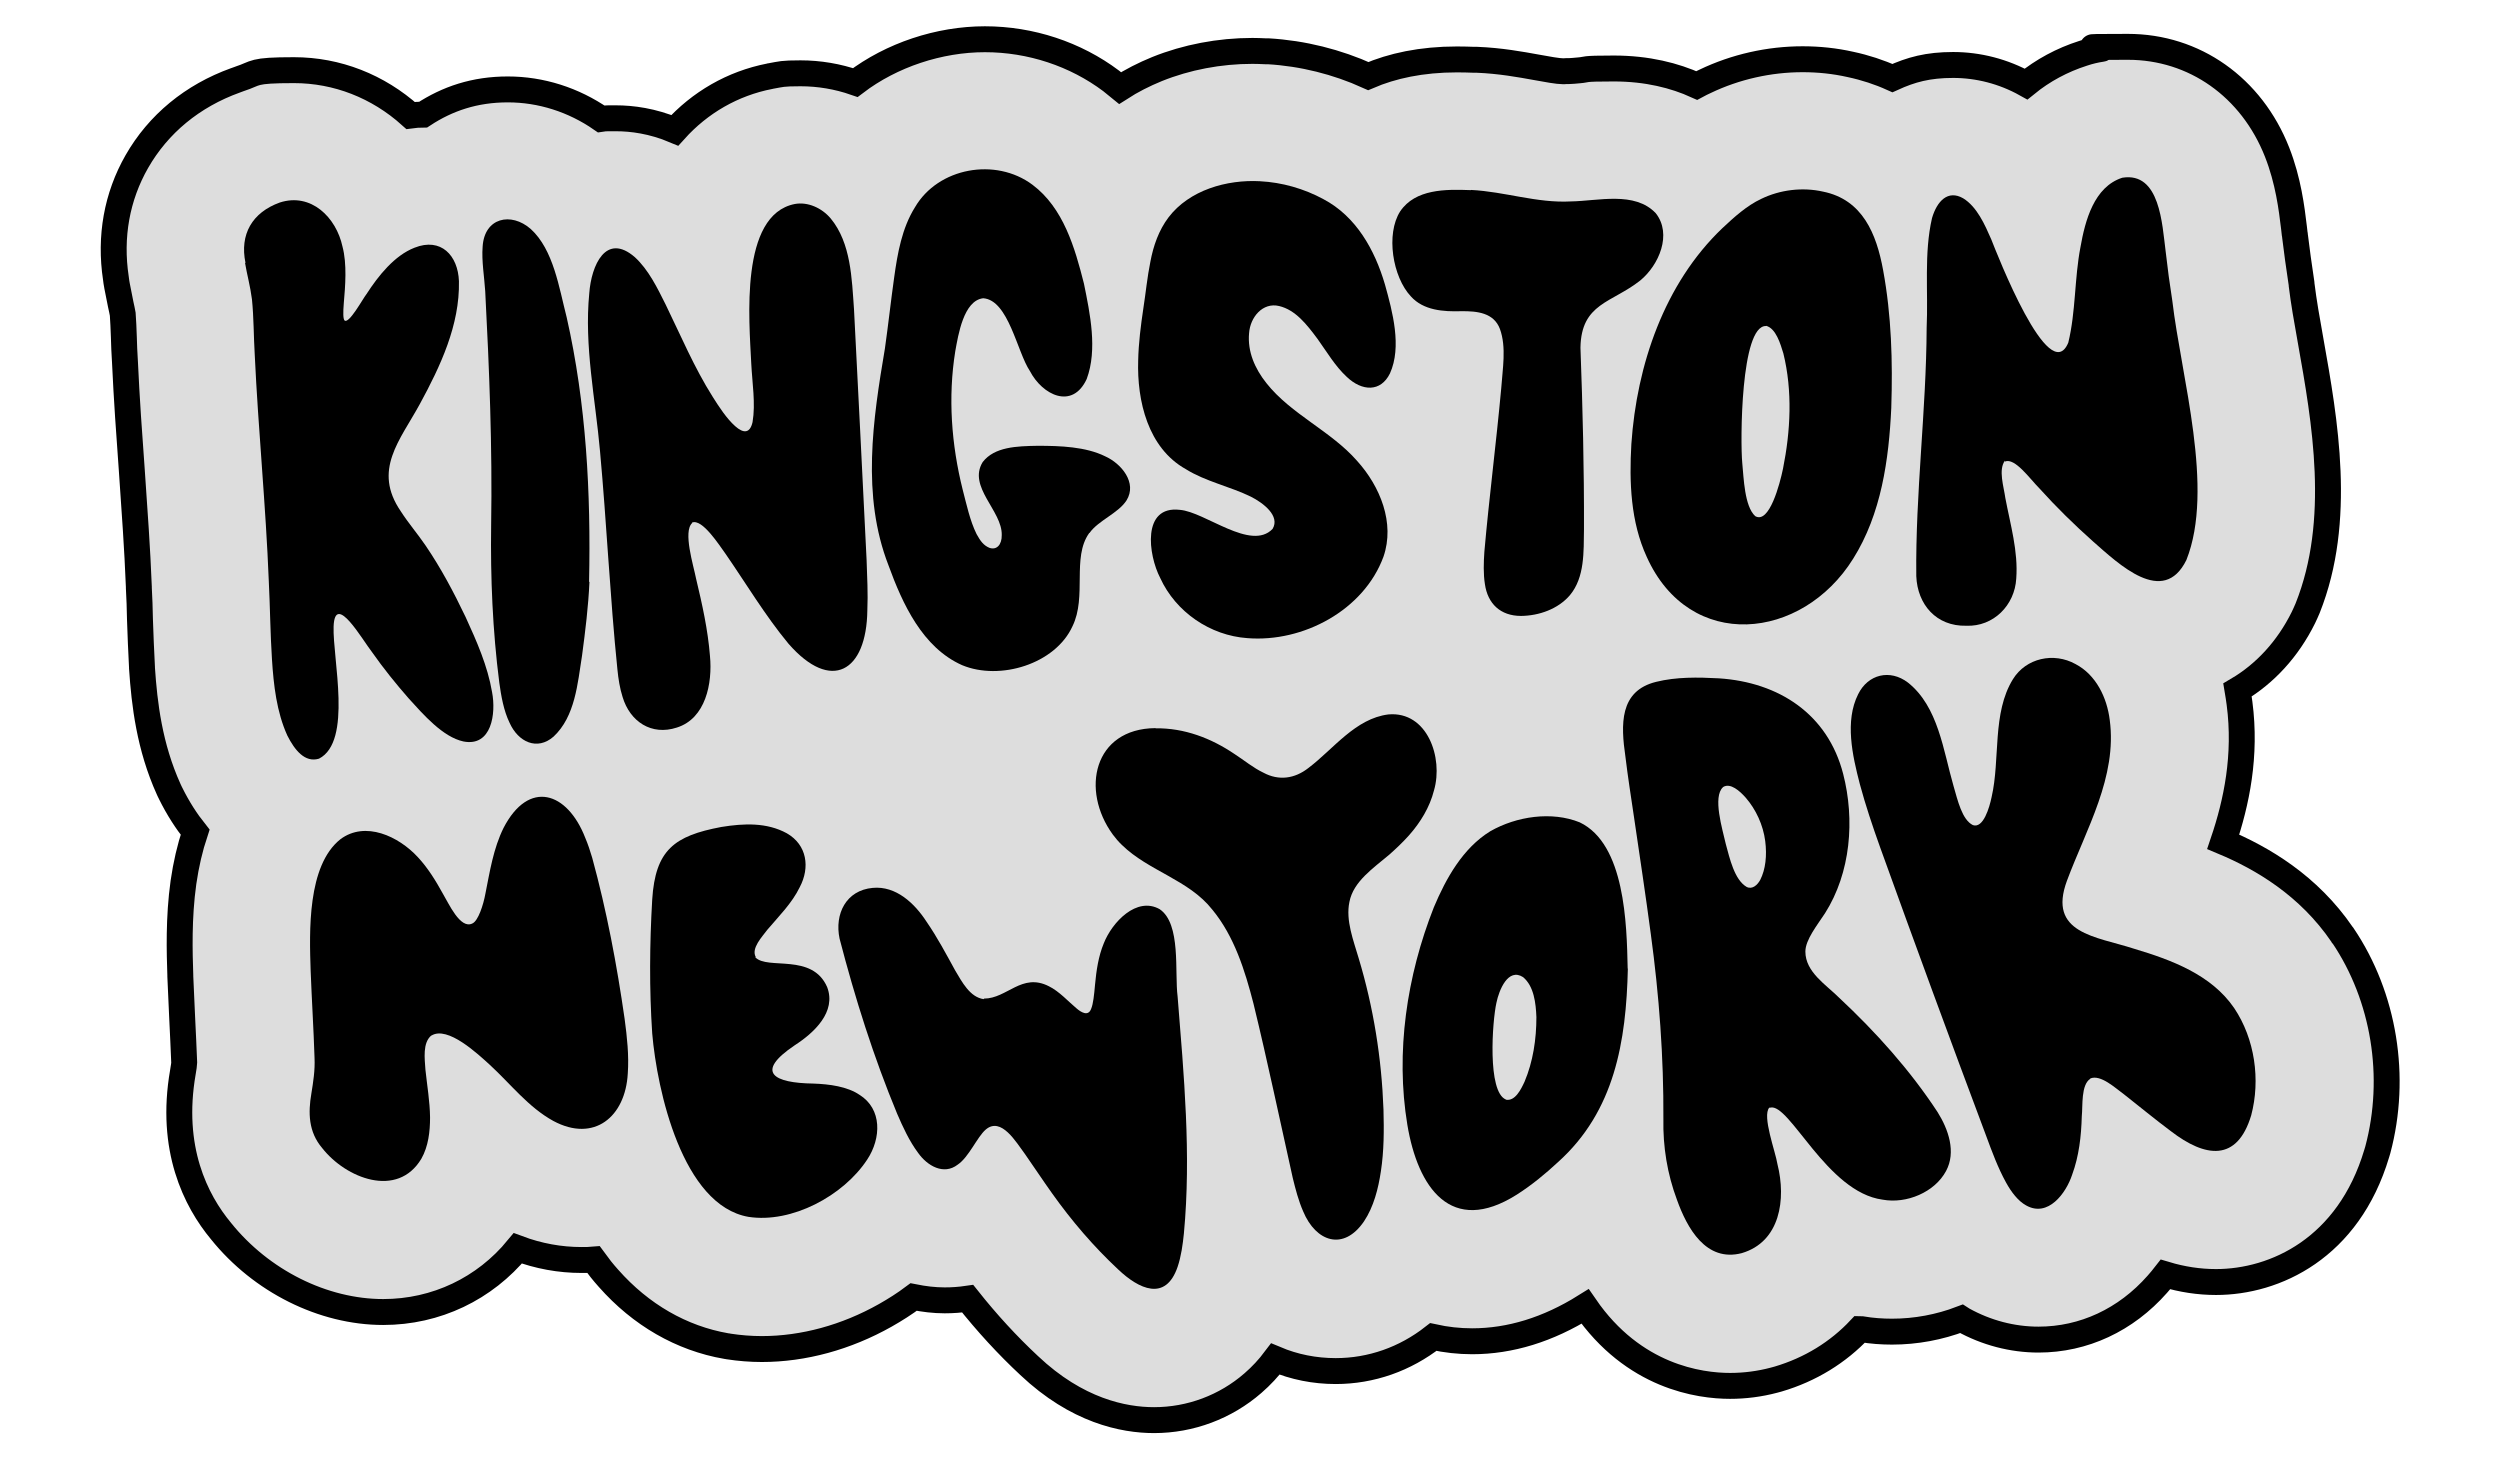 <?xml version="1.0" encoding="UTF-8"?>
<svg id="Layer_1" data-name="Layer 1" xmlns="http://www.w3.org/2000/svg" width="1350.4" height="787.7" version="1.1" viewBox="0 0 1350.4 787.7">
  <defs>
    <style>
      .cls-1 {
        fill: #000;
        stroke-width: 0px;
      }

      .cls-2 {
        fill: #ddd;
        stroke: #000;
        stroke-miterlimit: 10;
        stroke-width: 14px;
      }
    </style>
  </defs>
  <path class="cls-2" d="M1265.4,505.2c0,0-.1-.2-.2-.3-18.2-26.7-43.3-41.4-64.3-50.2,7.2-21.3,12.5-46.5,8.8-74.8-.3-2.4-.7-4.8-1.1-7.2,14.8-8.7,27.2-22.1,35.6-39.1.8-1.7,1.6-3.4,2.3-5.1,18.9-47.4,9.3-101.3,1.6-144.5-2-11-3.8-21.5-4.8-29.7,0-.8-.2-1.7-.3-2.5-1.3-8.3-2.3-16.2-3.3-24.1,0-.5-.1-.9-.2-1.4-.1-1.1-.3-2.3-.4-3.5-1.2-10-3-25.1-9.1-40.6-13.8-35.1-44.7-56.9-80.6-56.9s-9.5.4-14.2,1.1c-3.4.5-6.7,1.3-10,2.4-11.3,3.6-21.7,9.2-30.8,16.6-12.2-6.8-25.8-10.3-39.4-10.3s-22.7,2.5-32.8,7.1c-7.1-3.2-14.7-5.7-22.7-7.4-8.4-1.9-17.1-2.8-25.8-2.8-18.1,0-36.3,4.1-52.6,11.9-1.6.7-3.1,1.5-4.6,2.3-11.9-5.4-26.7-9.2-44.8-9.2s-13.7.6-18.8,1c-1.9.2-4.5.4-5.3.4-1,0-2.1,0-3.1.1,0,0,0,0-.1,0-2.8,0-8.9-1.1-14.3-2.1-8.8-1.6-19.8-3.6-32.2-4.1-.5,0-1.1,0-1.6,0-2.7-.1-5.9-.2-9.3-.2-19.3,0-35.1,3.5-47.9,9-17-7.7-35.4-12.3-54.1-13.4-.5,0-1,0-1.6,0-2.3-.1-4.6-.2-6.9-.2-17.8,0-35.6,3.4-51.5,9.8-7.1,2.9-13.8,6.3-20,10.3-1.6-1.3-3.2-2.6-4.8-3.9-19.3-14.5-43.5-22.5-68.2-22.5s-50.4,8.5-70,23.4c-9.5-3.3-19.5-5-29.6-5s-10.5.5-15.7,1.4c-.3,0-.7.1-1,.2-19.9,3.9-37.6,14.1-51.2,29.2-12.1-5.1-23.2-6.5-31.8-6.5s-5.3.1-7.9.4c-15-10.4-32.6-16-50.5-16s-32.6,5-45.7,13.6c-2.3,0-4.6.2-6.8.5-17.6-15.8-39.7-24.5-63-24.5s-19.8,1.6-29.4,4.7c-.7.2-1.5.5-2.2.8-23.3,8.4-41.7,23.6-53.3,43.9-10.8,18.9-14.7,40.6-11.3,63,.2,1.3.3,2.7.6,4,.7,3.8,1.4,7.2,2,10.1.4,1.9.9,4,1.1,5.3.3,3.5.4,7.8.6,12.4.1,4.1.3,8.7.6,13.4.9,19.7,2.3,39.5,3.7,58.6,1.5,21.8,3,42.4,3.8,62.9,0,.2,0,.4,0,.6.3,5.4.5,11,.6,16.9.3,8.3.6,17,1.1,26,0,.1,0,.3,0,.4,1.3,19.4,4,42.4,14.4,65.4.4.8.7,1.6,1.1,2.3,4,8.1,8.5,15,13.2,20.9-2.8,8.4-4.9,17.4-6.3,27.1-2.7,19.3-2.1,37.9-1.7,50.2,0,0,0,.4,0,.6.3,7.6.7,15.1,1,22.3.4,8.4.8,16.4,1.1,24.3,0,.9-.3,2.6-.7,5.1-7.2,41.4,6.9,69.4,20.6,85.9,21.7,27,55.1,43.7,87.6,43.7h0c28.6,0,54.8-12.6,72.7-34.4,11.2,4.2,22.8,6.3,34.4,6.3,2.2,0,4.3,0,6.5-.2,2.6,3.6,5.3,7,8.1,10.1,17.4,19.7,39.4,32.4,63.6,36.6.4,0,.8.1,1.2.2,5.9.9,11.9,1.4,18,1.4,22.5,0,45.6-6.3,66.7-18.2,5.3-3,10.5-6.3,15.3-9.9,5.5,1.1,11.1,1.8,16.8,1.8,4.2,0,8.3-.3,12.4-.9,10.4,13.1,21.5,25.2,33.2,36.1,25.8,24.4,50.9,29.5,67.5,29.5,19.6,0,38.6-7.1,53.4-20,4.5-3.9,8.5-8.2,12.1-13,10.2,4.3,21.2,6.5,32.6,6.5,19.2,0,37.5-6.5,52.7-18.4,6.8,1.5,13.9,2.3,21,2.3,20.5,0,41-6.3,61-18.8,26.2,38.1,61.9,42.9,78.3,42.9h0c7.9,0,15.9-1,23.8-3.1.8-.2,1.5-.4,2.2-.6,17.3-5.1,32.4-14.4,44.2-27,.3,0,.6.1,1,.1,5.3.9,10.8,1.3,16.3,1.3,12.9,0,25.6-2.4,37.4-6.9.3.2.6.3.9.5,12.6,7,26.7,10.7,40.8,10.7,24.4,0,47.2-10.6,64.2-29.9,1.6-1.8,3-3.5,4.4-5.3,9,2.7,18.1,4.1,27.3,4.1,31.9,0,71.5-18.2,86.8-69.4.2-.7.4-1.3.6-2,10.5-39.3,3.5-82.6-18.8-115.7Z"/>
  <path class="cls-1" d="M955.7,598.3c-4,4.5,3.4,23.9,4.4,30.5,4.8,19,1.5,42-19.3,48.1-19.3,5-29.5-13.5-35-28.9-5.2-13.9-7.6-28.7-7.3-43.5.2-33.5-2.3-66.9-6.8-100-2.8-21.1-6-42.2-9.1-63.3-1.6-10.8-3.3-21.6-4.6-32.4-2.5-17.3-3.4-35.6,16.6-40.5,10.9-2.7,22.6-2.5,33.8-1.9,32.6,2.1,58.9,19.4,67.2,51.6,6.4,24.8,4.1,53.4-9.8,75.3-4.1,6.3-10.6,14.3-10.6,20.7,0,11.1,11.2,17.9,18.3,25,19.8,18.5,38.2,39,53.1,61.7,5.9,9.4,10.1,21.6,4.6,31.8-6.1,11.5-21.4,17.9-34.3,15.5-30.1-4-50.3-52.5-60.7-49.7h-.2ZM930.7,425.2c-5.7,5.2-.3,22.7,1.5,30.7,2.1,7.6,4.6,19.3,11.3,23.2,3.1,1.5,5.8-1.1,7.3-3.8,2.9-5.7,3.7-13.1,2.7-21-1.1-8.6-5-17.1-10.6-23.5-3.1-3.5-8.2-8.1-12.1-5.7h0Z"/>
  <path class="cls-1" d="M1129.1,582.7c-5.1,3.3-4,14.5-4.6,20.3-.3,10.7-1.5,21.5-5.2,31.5-3.3,10.1-13.1,23.3-24.9,16.6-4.2-2.3-7.9-7-10.9-12.5-4.3-7.8-7.5-16.5-10.6-24.9-19.5-52-38.6-104-57.4-156.2-4-11.2-7.8-22.5-10.9-34-4-15.4-8.2-34-.9-48.5,5.3-10.8,17.2-13.7,26.9-6.3,16.4,13,19.1,36.8,24.6,55.8,2.3,7.9,4.6,18.3,10.5,21.2,5.6,1.9,8.9-9.4,10.1-15.2,4.7-20.4.2-45.3,11.5-63.6,7.1-11.5,22.1-14.7,33.8-8.2,11.1,5.8,17,18.1,18.5,30.2,4.1,30.7-12.7,58.9-23.1,86.8-10.6,28.6,15.7,30.1,36,36.7,20.4,6.1,41.9,14,54.3,32.1,11.2,16.7,14.3,38.8,9.2,58-7.6,25.2-24.7,22.9-43.4,8.5-8.6-6.4-16.9-13.3-25.2-19.8-4.6-3.3-12.8-11.1-18.4-8.6h0Z"/>
  <path class="cls-1" d="M373.9,282.5c-5.1,4.6.7,22.9,2.1,30.1,3.3,13.8,6.4,27.7,7.5,41.8,1.4,14.7-2.3,33.7-17.9,38.6-13.7,4.5-25.3-3.2-29.3-16.5-1.5-4.7-2.3-9.8-2.8-14.9-4-39.2-5.8-78.7-9.4-117.9-2.5-28.3-8.6-56.7-5.8-85.3,1.1-15.1,9-33,24.6-19.5,7.4,6.8,12.1,16.5,16.6,25.5,8.2,16.8,15.5,34.2,25.5,50,3.4,5.4,7.5,11.7,12.1,15.8,4.5,4,8,4,9.4-2.2,1.7-10-.2-21.3-.7-31.6-1.1-23.3-6.4-80.3,23.5-86.2,7-1.3,14.6,2.1,19.4,7.8,11,13.3,11.4,32.5,12.6,49.1,2.3,45.1,4.6,90.3,6.8,135.4.3,9.1.8,18.1.4,27.2-.4,33.1-19.5,44.5-42.6,18-12.6-15.2-22.9-32.5-34.1-48.7-3.1-4.2-12.5-19.1-18-16.7h0v.2Z"/>
  <path class="cls-1" d="M233,559.3c-4.8,4-3.6,12.5-3.2,18.5.9,8.5,2.4,17.2,2.5,25.8,0,7.6-.9,15.6-4.7,22.3-12.9,21.6-40.8,10.6-53.6-5.8-7.4-8.7-7.6-19-5.8-29.5,1-6.2,2-12.5,1.7-19.1-.5-15.7-1.5-31.4-2.1-47.1-.7-21.2-1.9-56.8,16.1-71.1,13.4-10,31.4-1.6,41.8,9.7,5.4,5.8,9.6,12.6,13.5,19.7,3.1,5.1,9.4,19.5,16,16.1,3.1-1.4,5.9-10,7-16.1,2.4-12,4.3-24.4,9.8-35.5,13.6-26.3,34.4-19.6,44.1,5.3,1.5,3.5,2.7,7.2,3.8,10.9,7.8,28.5,13.3,57.7,17.5,87,1.3,9.7,2.4,19.7,1.7,29.5-1.3,23.4-18.2,37.4-40.2,25.6-13.5-7.4-23.1-20-34.3-30.3-6.4-5.8-22.8-21.3-31.6-15.8h0Z"/>
  <path class="cls-1" d="M624.2,393.4c15.5-.2,30,5.3,42.8,14,5.1,3.3,10,7.4,15.5,10,8.2,4.4,16.8,3.3,24.3-2.6,13.5-10.2,25.3-26.7,43.2-28.9,21-1.8,29.7,23.4,24.6,41-2.3,9.1-7.3,17.3-13.5,24.3-3.3,3.7-6.9,7.1-10.6,10.4-8.5,7.2-19.5,14.5-21.6,25.6-2.1,10,2.2,20.8,5,30.4,8,26.5,12.4,54.1,13.4,81.7.3,11.2.3,22.3-1.4,33.4-1.4,9.4-3.9,19.2-9.1,27-11,16.2-26,11.2-32.9-5.4-2.5-5.7-4.1-11.9-5.6-18-7-31.3-13.6-62.9-21.2-94.1-4.6-17.9-10.4-36.5-22.3-50.9-12.7-16.1-34.4-20.8-48.8-34.9-1.8-1.7-3.4-3.6-4.9-5.6-17.5-24-10.4-57.2,23-57.5h.2Z"/>
  <path class="cls-1" d="M1083,248.8c-3.7,4.9-.6,14.2.2,20.2,2.7,14.3,7,28.8,5.9,43.5-.8,14.4-12.3,26.1-27,25.5-16.2.4-26.4-11.5-27-26.8-.5-44.7,5.4-89.4,5.6-134.1.9-19.6-1.5-40.3,2.9-59.3,2.7-9.2,8.6-15.4,16.8-10.7,7.5,4.6,11.7,14.2,15.2,22.2,3,7.6,31.3,80.5,41.6,55.8,4.1-16.7,3.3-34.8,6.6-51.7,2.5-14.2,7.3-32.5,22.6-37.4,20.4-3.3,21.5,25.3,23.4,39.8,1,8.9,2.2,17.8,3.6,26.7,4.8,41,22.9,101.5,7.6,140-12.5,25.4-36.6,2.1-50.5-10.1-10.1-9-19.8-18.5-28.9-28.6-5.2-5.2-13.2-16.7-18.6-14.5h0v-.3Z"/>
  <path class="cls-1" d="M1021.6,220.2c-1.3,28.1-5.4,57.4-20.6,81.6-27.6,44.3-88.3,50.6-111.5-1-8.7-18.9-9.5-40.4-8.3-61,2.9-42.6,17.8-86.6,49.1-116.5,6.4-6,13.2-12.2,21.1-15.9,10.1-4.9,22.2-6.4,33.3-3.9,21.4,4.3,28.9,22.8,32.5,42.5,4.5,24.4,5.2,49.4,4.4,74v.2ZM953.9,176.1c-13.7-.3-13.9,62.4-12.8,74,.8,8.2,1.2,23.4,7,28.7,7.6,4.4,13.3-17.4,15-25.6,4.1-20.4,5.2-42,.2-62.3-1.6-5.2-4-13.5-9.3-14.9h0Z"/>
  <path class="cls-1" d="M531.5,539.4c12.5,0,20.4-14.1,35-6.7,5.6,2.7,10.9,8.6,14.9,11.9,2.4,2.1,6.4,4.7,8,.3,1.1-2.6,1.6-7.4,2.1-13.1.7-7.5,1.8-15.2,4.7-22.2,4.5-11.5,17.8-25.5,30.2-18.5,11.7,7.9,8,34.1,9.7,47.2,3.4,42.5,7.4,85.3,3.4,127.9-.6,6-1.5,12.5-3.4,18.1-6.5,19-21,11.9-32,1.5-13.4-12.5-25.2-26.3-35.8-41.2-5-7-9.8-14.3-14.7-21.3-4.6-6.1-12.8-20.4-21.2-13.1-4.6,4-9.1,14.9-15.1,18.9-7.5,5.8-16.4.7-21.4-6.4-4.7-6.3-8.2-13.9-11.3-21.1-12.7-30.6-22.8-62.6-31.1-94.6-2.8-13.3,3.5-26.1,17.9-27.4,12.6-1.2,22.7,8.4,29.1,18.3,5.8,8.4,10.6,17.5,15.5,26.4,3.6,6,7.9,14.4,15.4,15.4h0Z"/>
  <path class="cls-1" d="M680.6,97.9c11.9.6,23.8,4,34.3,9.7,17.6,9.3,27.7,27.3,33.2,46.1,4.1,14.7,9.2,33.6,2.7,48-5,10.2-15.1,9.7-23.3,1.9-6.3-5.8-10.7-13.4-15.8-20.5-5.8-7.8-11.9-15.7-20.8-17.8-8.8-2.1-15.6,6-16.2,14.7-.9,9.9,3.1,19.1,9.4,27,13.3,16.8,34.8,25.8,48.9,41.9,12.5,13.8,20.6,33.6,14.3,51.8-10.6,28.9-43.4,46.4-73.5,44-20.1-1.4-38.7-14.1-47.1-32.5-6.5-12.5-10-39.2,10.6-36.8,13.7,1.1,38.4,22.5,50.1,10.3,4.2-7-5-14-11.7-17.4-11.2-5.5-24.5-8.2-35.2-14.9-20.4-11.4-26.4-36.8-25.7-58.7.2-9.4,1.4-18.8,2.8-28.2,1.3-8.3,2.1-16.9,3.8-25.2,1.6-8.5,4.5-16.9,9.8-23.9,11.2-14.7,31.4-20.5,49.5-19.5h.2,0Z"/>
  <path class="cls-1" d="M132.6,142c-3.2-15.4,3.6-27.2,18.5-32.6,16.9-5.5,30.5,8,33.9,23.8,2.5,9.4,1.5,21.4.7,30.6-.4,5-.4,8.4.4,9.3,2.4,2.1,9.9-11.8,11.9-14.3,6.4-9.9,15.1-20.8,25.9-25,14.3-5.7,23.5,4.2,24,18.1.5,23.6-10,45.9-21.1,66.3-10.8,19.8-25.6,35.7-10.3,58,4.1,6.4,9.2,12.3,13.4,18.5,8.3,12.2,15.2,25.2,21.6,38.6,6,13.1,11.9,26.4,14.3,40.6,2.2,11.5-.2,29.6-15.5,26.6-11.1-2.4-21.6-14.5-29.5-23.2-7-8-13.7-16.3-19.8-25-5.2-6.6-20.1-32.8-20.8-13.9-.6,17.3,10.3,62.1-7.9,71.4-7.6,2.3-13.1-4.6-17.1-12.5-5.8-12.8-7.4-27.2-8.3-41.2-.9-14-1-28-1.7-42-1.6-40.8-5.7-81.9-7.6-122.5-.6-9.9-.5-20-1.5-29.9-.9-7.1-2.7-13.5-3.7-19.5v-.2h0Z"/>
  <path class="cls-1" d="M588.3,288c-9.4,13.2-1.1,34.2-9,50.3-9.3,20.4-39.2,29.5-59.6,21-21.4-9.5-32.2-33.1-39.8-54-14.6-37.6-8.4-78.6-1.9-117.1,1.8-12.7,3.2-25.6,5-38.4,1.8-13,4.2-26.6,11.2-37.8,12.5-21.5,43.6-27.1,63.5-12.2,16.7,12.5,22.9,34,27.8,53.4,3.3,16.2,7.4,35.6,1.5,51.5-7.7,16.7-23.9,8.8-30.7-4.3-6.9-10.2-11.5-38.3-25.2-39.3-10.6,1.2-13.5,19.8-15.1,28.6-4,24.9-2.1,50.4,4,74.8,2.1,8,3.9,16.7,7.5,24,2.1,3.8,3.8,6.1,6.9,7.4,3.9,1.4,6.8-1.6,6.7-6.9.3-13.1-18.5-26-10.3-39.4,6.4-8.3,18.5-8.6,29.7-8.8,12.3,0,26,.5,36.5,5.7,8.7,3.9,17.4,14.3,11.5,23.8-4.5,7-15.2,10.8-20,17.6h-.2Z"/>
  <path class="cls-1" d="M879.3,523.2c-.9,39.3-7.1,77-37.7,104.5-7,6.5-14.3,12.5-22.3,17.6-35.6,22.5-53.5-4-59.1-37.7-6.5-39.2-.3-80.5,14.3-117.5,6.6-15.7,15.7-32,30.5-41.1,14.2-8.1,33.2-10.9,48.3-4.8,24.5,11.7,25.4,55,25.9,78.8v.2ZM813.4,594c5,1,8.2-5.6,10.1-9.7,4.6-10.9,6.4-23,6.4-34.9-.3-7.5-1.3-16.7-7.2-21.6-8.1-5.2-13,7-14.4,13.9-2.2,9.8-5,48.1,5.1,52.2h0Z"/>
  <path class="cls-1" d="M408,517.1c6.6,7,30.7-2.5,38.8,16.1,5.1,13.4-7.1,24.7-17.5,31.4-22,14.8-11.1,20.4,10,20.7,8.8.3,18.4,1.6,25,6.1,12.2,7.6,11.8,23.4,4.1,35-12.9,19.6-40.8,34.5-64.1,30.9-35.7-6.2-49.4-68.4-52-99.1-1.6-24-1.4-48.2,0-72.3,1.7-26.8,11.9-34.4,37.3-39.2,12.3-2,24.6-2.5,35.4,3.4,11,6.3,12.6,18.5,7,29.1-4.2,8.7-11.4,15.8-17.5,23-2.9,3.9-8.8,10-6.3,14.7h0Z"/>
  <path class="cls-1" d="M794.6,102.6c18.2.9,35.6,7.2,53.9,6.2,14.7-.2,34.5-5.7,45.9,6.4,8.9,11.3,1.7,28-8.4,36.3-15.4,12.2-31.9,12.2-32.3,36.3,1.2,32.6,2,65.3,1.9,98.1-.2,12,.5,25.9-7.6,35.6-6.4,7.5-16.7,11.1-26.4,11.2-11.2,0-18-6.7-19.5-17.1-.9-5.6-.7-11.8-.3-17.6,2.6-29.5,6.4-58.7,9.1-88.2.7-10.4,2.9-22.2-.7-32.1-3.3-8.8-12.3-9.7-20.9-9.6-9.6.3-20.4-.4-27.2-8-9.9-10.5-13.6-33.7-5.8-45.9,8.2-12.2,24.7-12,38-11.5h.2,0Z"/>
  <path class="cls-1" d="M318.4,314.3c-.6,13.3-2.2,26.3-4,39.8-2.4,15.1-3.7,32.9-15.4,43.8-8.8,7.7-19.1,3-23.8-7.6-3.1-6.4-4.5-14.3-5.5-21.6-3.6-28.1-4.8-56.6-4.4-84.9.7-42.2-1-84.4-3.2-126.5-.5-7.9-2-16.3-1.4-24,.9-15.8,15.4-18.9,26-9.6,12.3,11.2,15.3,31.8,19.4,47.7,10.6,46.8,13.1,94.8,12.1,142.7v.2Z"/>
</svg>